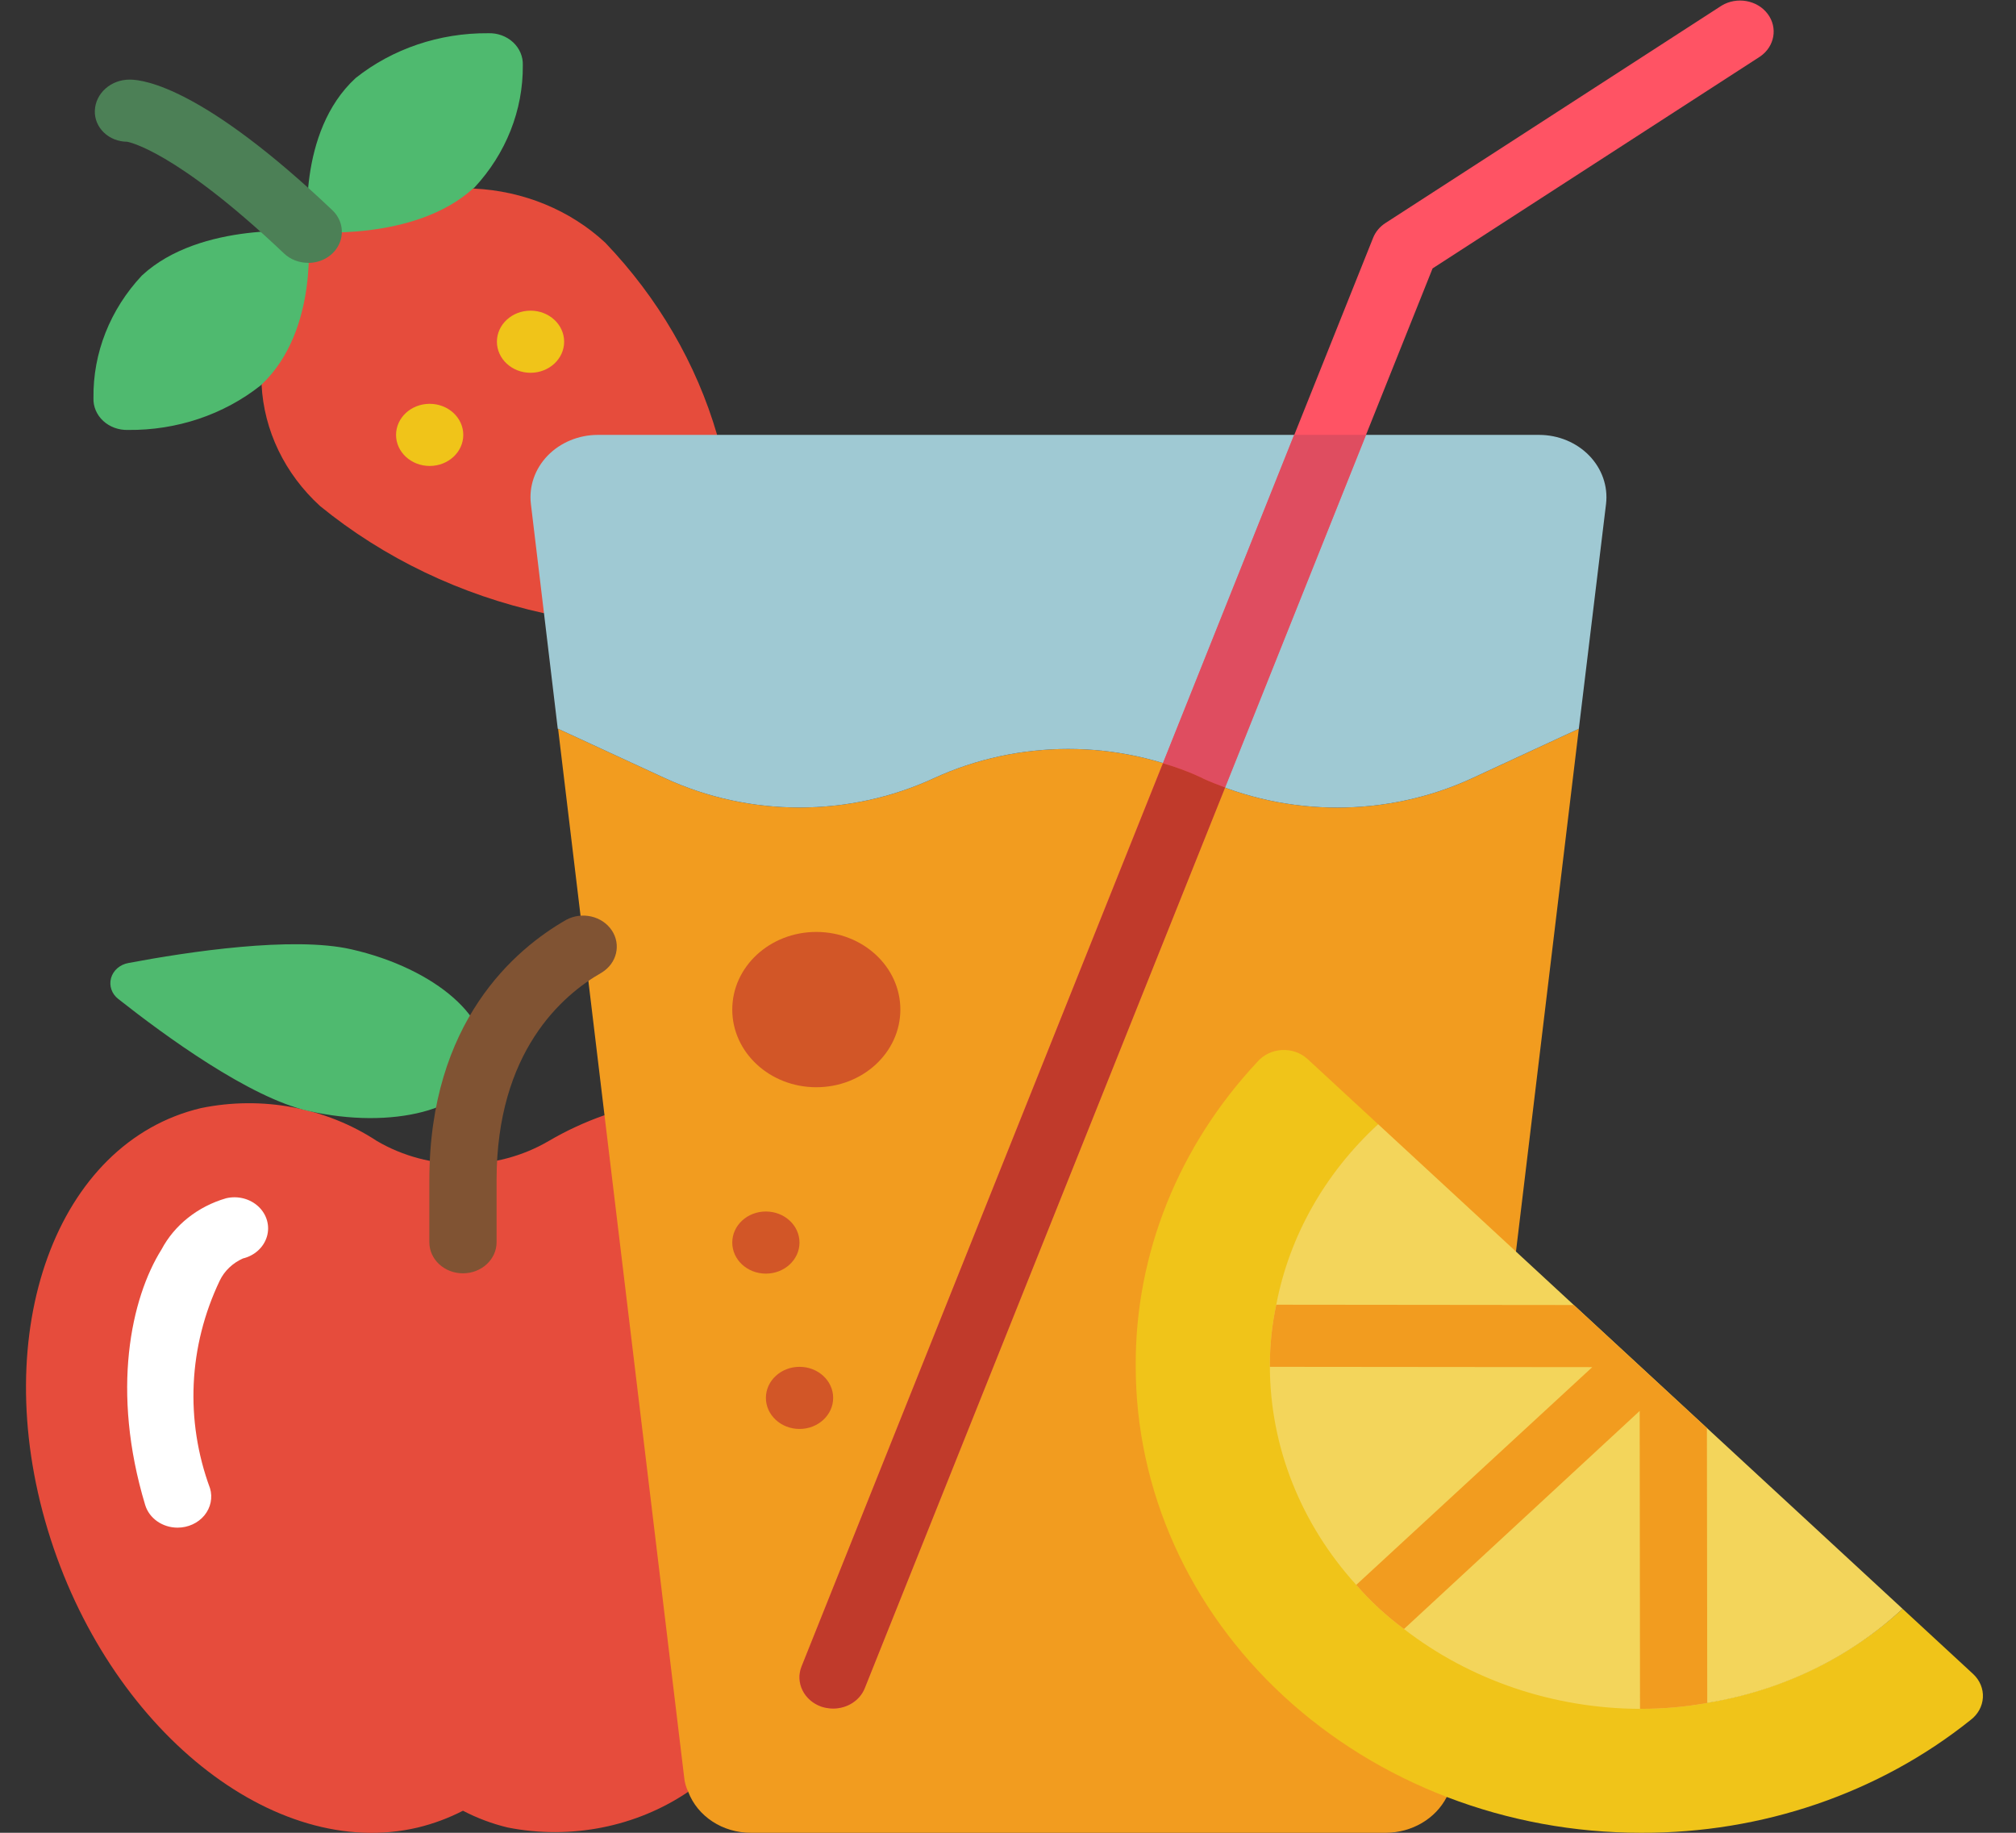 <svg width="66" height="60" viewBox="0 0 66 60" fill="none" xmlns="http://www.w3.org/2000/svg">
<rect x="0" y="0" width="66" height="60" fill="#333333" stroke="none"/>
<g clip-path="url(#clip0)">
<path d="M15.498 6.163L15.508 6.173C17.132 6.247 18.666 6.878 19.812 7.942C21.543 9.751 22.798 11.906 23.477 14.237L17.809 20.075C15.09 19.48 12.573 18.275 10.478 16.566C9.322 15.51 8.639 14.091 8.563 12.59L10.082 7.587L15.498 6.163Z" fill="#E64C3C"/>
<path d="M17.116 2.136C17.129 3.604 16.566 5.028 15.53 6.142C15.52 6.153 15.508 6.163 15.498 6.163C13.56 7.932 10.082 7.586 10.082 7.586C10.082 7.586 9.708 4.332 11.645 2.553C12.851 1.596 14.392 1.075 15.982 1.088C16.286 1.077 16.581 1.184 16.796 1.383C17.011 1.582 17.127 1.855 17.116 2.136Z" fill="#4FBA6F"/>
<path d="M8.563 12.59L8.53 12.62C7.323 13.575 5.782 14.092 4.194 14.075C3.889 14.085 3.594 13.978 3.379 13.78C3.164 13.581 3.048 13.308 3.06 13.027C3.041 11.557 3.604 10.132 4.645 9.02C6.571 7.231 10.082 7.586 10.082 7.586C10.082 7.586 10.467 10.79 8.563 12.59Z" fill="#4FBA6F"/>
<path d="M10.088 8.604C9.791 8.605 9.507 8.495 9.3 8.299C5.714 4.897 4.175 4.641 4.161 4.64C3.873 4.639 3.599 4.53 3.4 4.338C3.201 4.147 3.095 3.889 3.105 3.623C3.125 3.053 3.634 2.602 4.251 2.606C4.748 2.606 6.7 2.912 10.877 6.878C11.188 7.17 11.277 7.607 11.105 7.985C10.933 8.363 10.531 8.608 10.088 8.606V8.604Z" fill="#4C8056"/>
<path d="M17.369 12.204C17.977 12.204 18.469 11.748 18.469 11.187C18.469 10.625 17.977 10.17 17.369 10.17C16.761 10.17 16.268 10.625 16.268 11.187C16.268 11.748 16.761 12.204 17.369 12.204Z" fill="#F0C419"/>
<path d="M14.067 15.254C14.675 15.254 15.167 14.799 15.167 14.237C15.167 13.676 14.675 13.22 14.067 13.22C13.459 13.22 12.966 13.676 12.966 14.237C12.966 14.799 13.459 15.254 14.067 15.254Z" fill="#F0C419"/>
<path d="M22.531 58.658C20.832 59.809 18.681 60.235 16.621 59.827C16.109 59.704 15.617 59.519 15.157 59.278C14.692 59.517 14.197 59.702 13.682 59.827C8.96 60.946 3.534 56.593 1.564 50.085C-0.407 43.576 1.85 37.393 6.583 36.275C8.58 35.865 10.672 36.257 12.339 37.353C14.056 38.359 16.247 38.359 17.964 37.353C18.54 37.015 19.152 36.732 19.791 36.508L23.973 46.78C23.995 46.942 22.454 58.515 22.531 58.658Z" fill="#E64C3C"/>
<path d="M5.812 50.011C5.317 50.01 4.884 49.706 4.752 49.266C3.626 45.532 4.289 42.498 5.287 40.905C5.713 40.102 6.477 39.496 7.401 39.228C7.782 39.137 8.187 39.241 8.462 39.5C8.738 39.76 8.843 40.136 8.737 40.486C8.632 40.836 8.332 41.108 7.951 41.199C7.615 41.35 7.347 41.606 7.195 41.922C6.169 44.07 6.054 46.497 6.875 48.72C6.968 49.027 6.899 49.356 6.691 49.61C6.482 49.863 6.156 50.011 5.812 50.011Z" fill="white"/>
<path d="M15.806 34.871C15.409 36.326 12.856 36.997 10.082 36.366C8.167 35.929 5.393 33.905 3.874 32.705C3.658 32.538 3.565 32.271 3.636 32.019C3.706 31.767 3.928 31.575 4.205 31.526C6.142 31.16 9.587 30.641 11.502 31.078C14.276 31.709 16.202 33.407 15.806 34.871Z" fill="#4FBA6F"/>
<path d="M47.362 58.831C46.997 59.542 46.222 59.997 45.37 60H24.589C23.663 60.005 22.836 59.465 22.531 58.658C22.459 58.51 22.414 58.352 22.399 58.19L19.79 36.508L18.271 23.858L21.771 25.475C24.543 26.756 27.805 26.756 30.577 25.475C33.346 24.2 36.602 24.2 39.371 25.475L39.382 25.485C42.152 26.756 45.407 26.756 48.177 25.485L51.688 23.858L49.63 40.973L47.362 58.831Z" fill="#F29C1F"/>
<path d="M52.579 16.495L51.688 23.858L48.176 25.485C45.407 26.756 42.152 26.756 39.382 25.485L39.371 25.475C36.602 24.2 33.346 24.2 30.577 25.475C27.805 26.756 24.543 26.756 21.771 25.475L18.271 23.858H18.26L17.809 20.075L17.38 16.495C17.312 15.92 17.513 15.346 17.93 14.915C18.348 14.485 18.944 14.238 19.57 14.237H50.389C51.015 14.238 51.611 14.485 52.028 14.915C52.446 15.346 52.646 15.92 52.579 16.495Z" fill="#9FC9D3"/>
<path d="M27.275 55.932C26.915 55.932 26.577 55.77 26.371 55.496C26.166 55.223 26.117 54.875 26.242 54.562L44.954 7.783C45.032 7.589 45.172 7.421 45.355 7.303L56.362 0.184C56.86 -0.117 57.527 0.001 57.868 0.452C58.209 0.902 58.101 1.521 57.624 1.85L46.9 8.787L28.307 55.268C28.147 55.667 27.735 55.932 27.275 55.932Z" fill="#FF5364"/>
<path d="M26.724 35.593C28.244 35.593 29.476 34.455 29.476 33.051C29.476 31.647 28.244 30.509 26.724 30.509C25.205 30.509 23.973 31.647 23.973 33.051C23.973 34.455 25.205 35.593 26.724 35.593Z" fill="#D25627"/>
<path d="M25.073 41.695C25.681 41.695 26.174 41.24 26.174 40.678C26.174 40.116 25.681 39.661 25.073 39.661C24.465 39.661 23.973 40.116 23.973 40.678C23.973 41.24 24.465 41.695 25.073 41.695Z" fill="#D25627"/>
<path d="M26.175 46.78C26.783 46.78 27.276 46.324 27.276 45.763C27.276 45.201 26.783 44.746 26.175 44.746C25.567 44.746 25.074 45.201 25.074 45.763C25.074 46.324 25.567 46.78 26.175 46.78Z" fill="#D25627"/>
<path d="M64.511 56.309C61.518 58.706 57.685 60.017 53.724 60C49.336 60.002 45.127 58.392 42.024 55.526C38.921 52.659 37.179 48.77 37.181 44.715C37.162 41.056 38.582 37.515 41.176 34.749C41.372 34.526 41.661 34.391 41.971 34.375C42.282 34.359 42.584 34.466 42.805 34.668L45.117 36.804C40.415 41.191 40.434 48.263 45.159 52.629C49.884 56.995 57.539 57.012 62.287 52.668L64.599 54.804C64.817 55.008 64.933 55.288 64.916 55.574C64.899 55.861 64.752 56.128 64.511 56.309Z" fill="#F0C419"/>
<path d="M62.287 52.668C60.55 54.279 58.316 55.355 55.892 55.749C55.175 55.88 54.445 55.945 53.713 55.943H53.691C50.864 55.933 48.13 55.008 45.964 53.329C45.386 52.903 44.862 52.419 44.401 51.885C42.584 49.884 41.583 47.358 41.573 44.746V44.725C41.57 44.05 41.64 43.375 41.782 42.712C42.209 40.472 43.374 38.409 45.117 36.803L62.287 52.668Z" fill="#F3D55B"/>
<path d="M55.892 55.749C55.175 55.88 54.445 55.945 53.713 55.942H53.691L53.68 46.19L45.964 53.329C45.386 52.903 44.862 52.419 44.401 51.885L52.128 44.756L41.573 44.746V44.725C41.57 44.05 41.64 43.375 41.782 42.712L51.523 42.722L55.881 46.749L55.892 55.749Z" fill="#F29C1F"/>
<path d="M15.156 41.685C14.548 41.685 14.056 41.23 14.056 40.668V38.634C14.056 33.448 16.864 31.068 18.54 30.111C19.055 29.835 19.714 29.988 20.028 30.456C20.341 30.924 20.195 31.537 19.698 31.84C18.412 32.573 16.257 34.43 16.257 38.632V40.666C16.258 40.936 16.142 41.195 15.935 41.386C15.729 41.577 15.449 41.685 15.156 41.685Z" fill="#805333"/>
<path d="M44.721 14.237L40.109 25.78C39.867 25.688 39.624 25.597 39.382 25.485L39.371 25.475C38.954 25.278 38.52 25.115 38.072 24.986L42.365 14.237H44.721Z" fill="#DF4D60"/>
<path d="M39.382 25.485C39.624 25.597 39.867 25.688 40.109 25.78L28.309 55.271C28.148 55.67 27.735 55.934 27.275 55.932C27.144 55.932 27.013 55.911 26.89 55.871C26.322 55.671 26.033 55.087 26.24 54.559L38.072 24.987C38.52 25.115 38.954 25.278 39.371 25.475L39.382 25.485Z" fill="#C03A2B"/>
</g>
<defs>
<clipPath id="clip0">
<rect width="64.94" height="60" fill="white" transform="translate(0.859)"/>
</clipPath>
</defs>
</svg>
